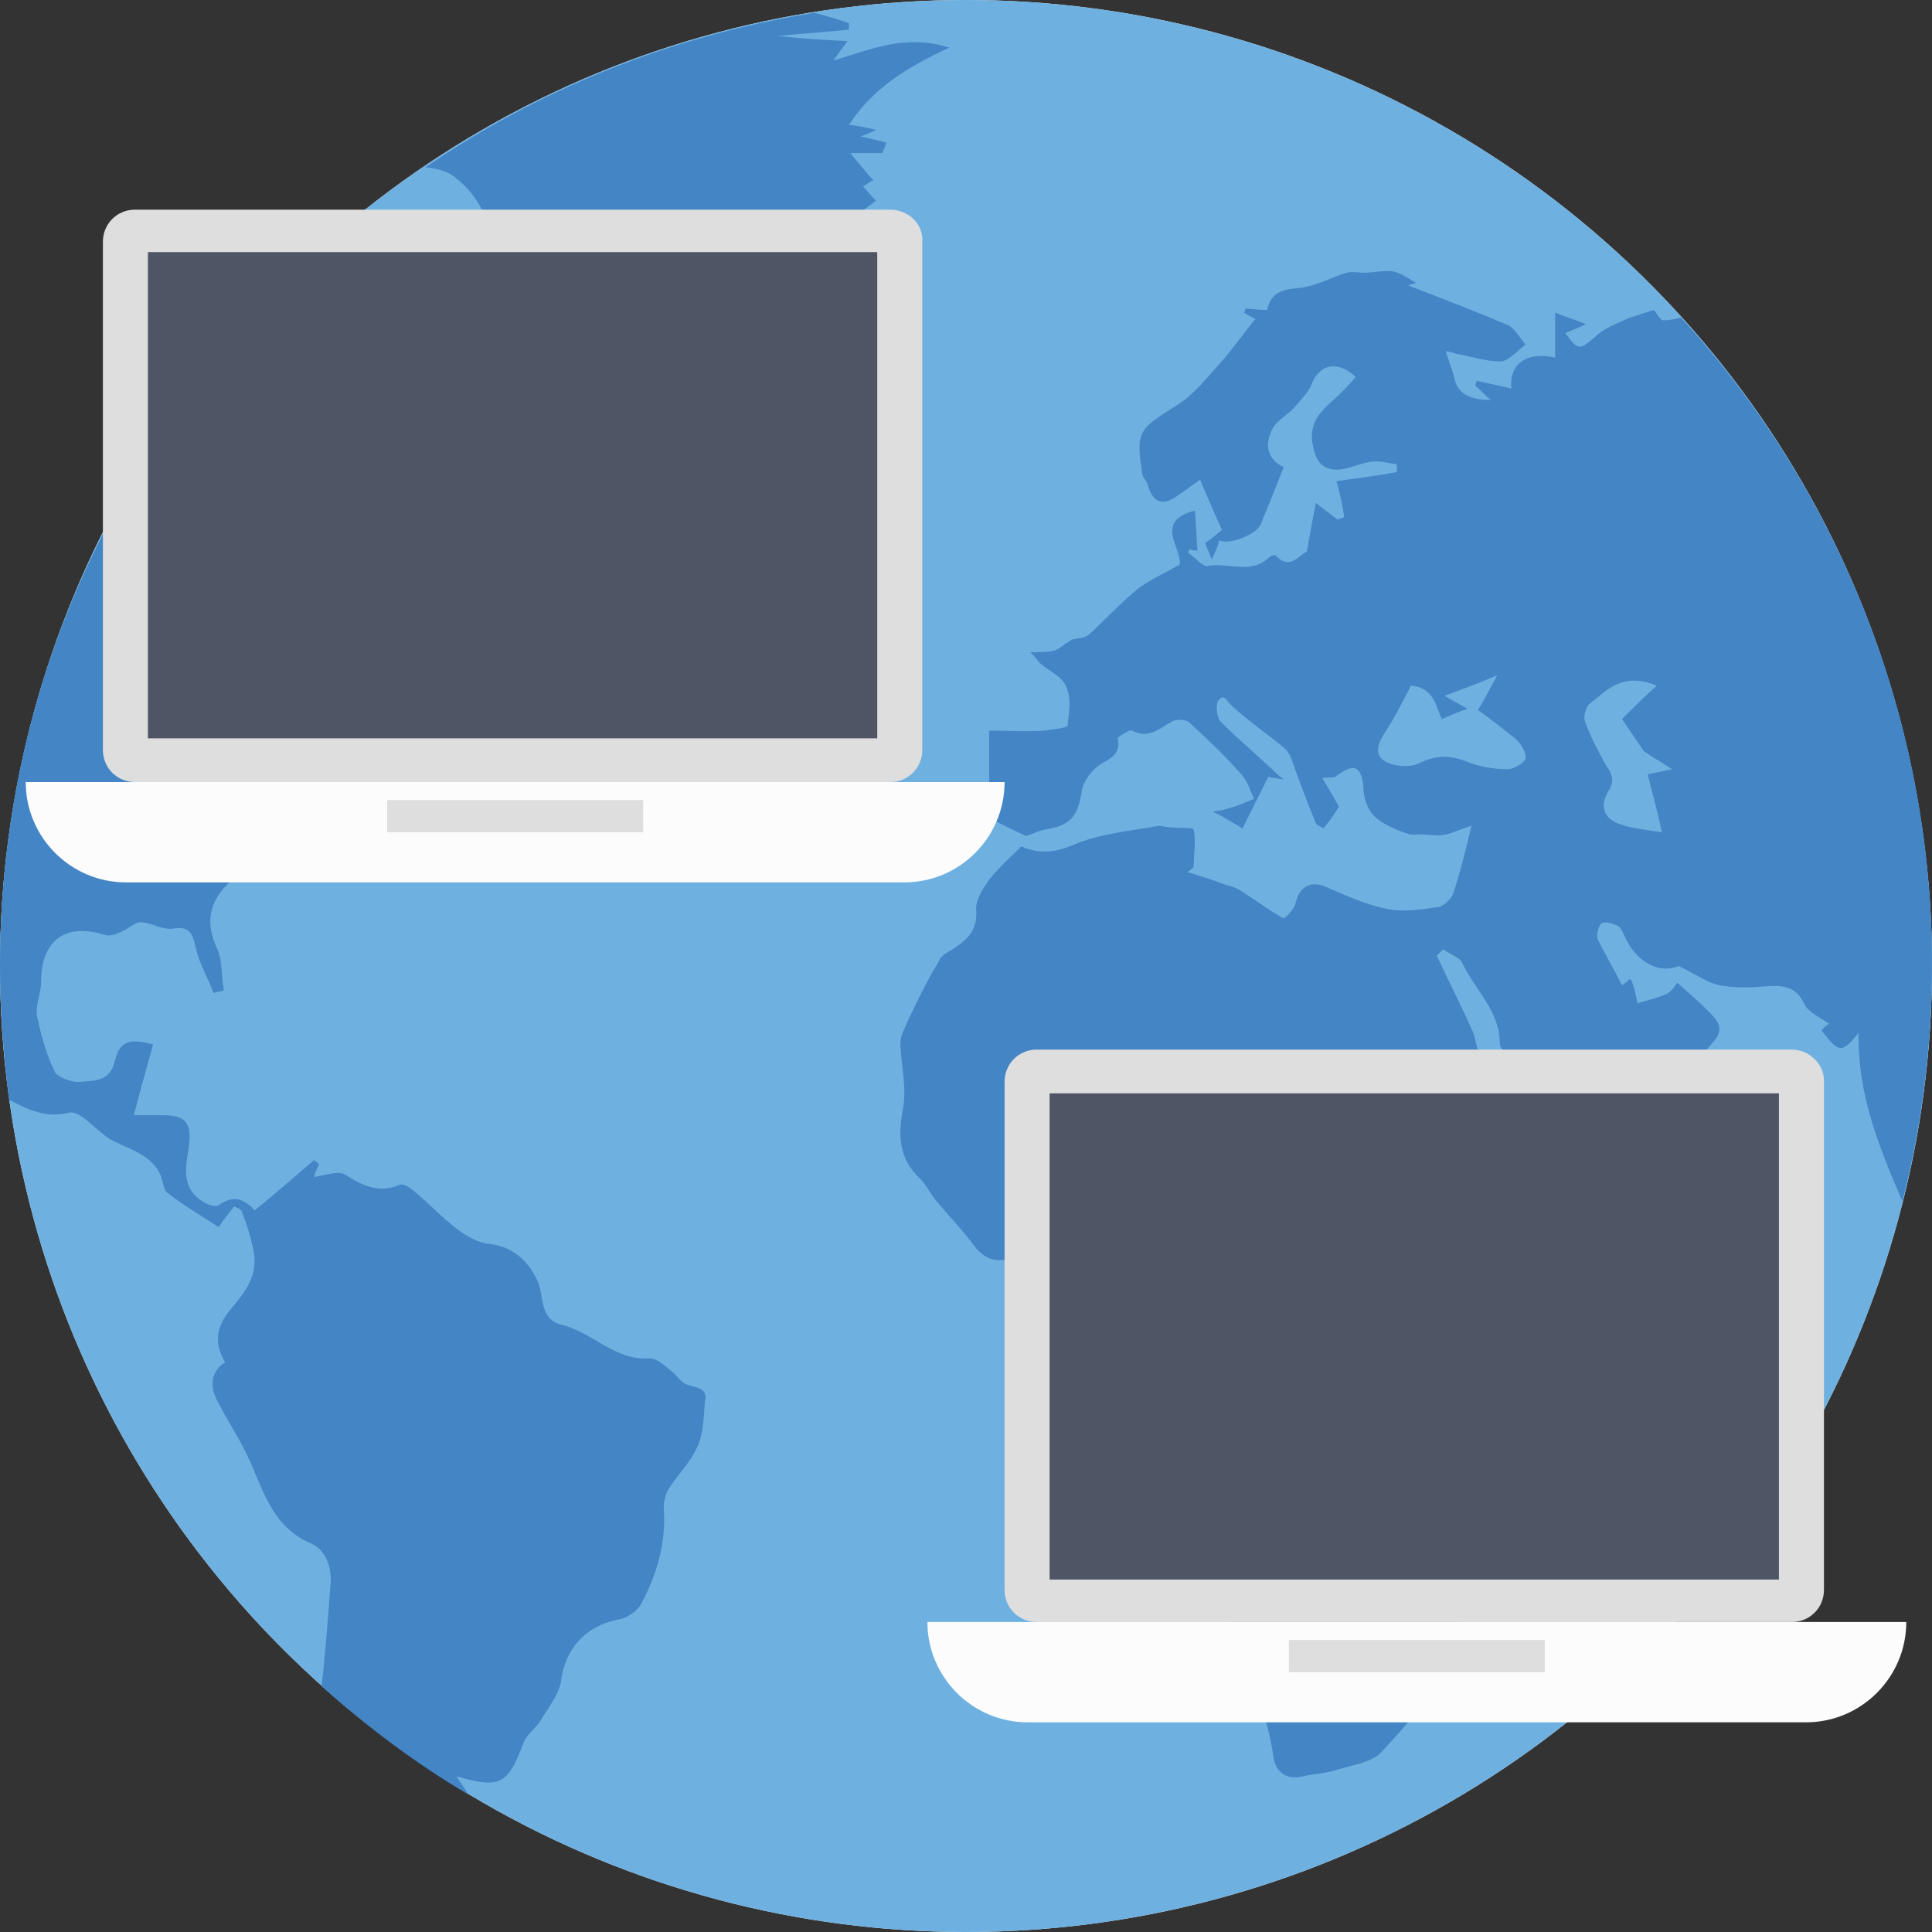 <?xml version="1.0" encoding="iso-8859-1"?>
<!-- Generator: Adobe Illustrator 19.0.0, SVG Export Plug-In . SVG Version: 6.00 Build 0)  -->
<svg version="1.1" id="Layer_1" xmlns="http://www.w3.org/2000/svg" xmlns:xlink="http://www.w3.org/1999/xlink" x="0px" y="0px"
	 viewBox="0 0 509.287 509.287" style="enable-background:new 0 0 509.287 509.287;" xml:space="preserve">
<rect x="0" y="0" width="509.287" height="509.287" fill="#333333" stroke="none"/>
<circle style="fill:#F1F3F7;" cx="254.644" cy="254.644" r="254.644"/>
<circle style="fill:#6EB1E1;" cx="254.644" cy="254.644" r="254.644"/>
<g>
	<path style="fill:#4485C5;" d="M443.168,83.751c-1.695,0.339-3.052,0.678-4.747,0.678c-0.678,0-1.695-1.695-2.374-2.713
		c-2.374,0.678-4.408,1.356-6.442,2.034c-3.052,1.356-6.781,2.713-9.155,5.086c-4.069,3.391-4.408,3.73-7.799-1.017
		c1.356-0.678,2.713-1.017,5.425-2.374c-3.391-1.356-5.764-2.034-8.138-3.052c0,4.747,0,8.138,0,11.868
		c-7.46-1.695-12.207,1.695-11.529,8.138c-3.052-0.678-6.103-1.356-9.155-2.034c0,0.339-0.339,0.678-0.339,1.356
		c1.356,1.017,2.374,2.374,4.069,3.73c-5.764,0-8.816-2.034-9.494-5.425c-0.678-2.713-1.695-5.086-2.374-7.46
		c0.339,0,1.695,0.339,2.713,0.678c3.73,0.678,7.799,2.034,11.528,2.034c2.374,0,4.408-2.713,6.781-4.408
		c-1.356-1.695-2.713-4.069-4.408-5.086c-8.816-3.73-17.632-7.121-26.448-10.511c-0.339,0,0.678-0.339,2.034-0.678
		c-2.713-1.695-4.408-2.713-6.103-3.052c-2.374-0.339-5.086,0.339-7.46,0.339c-1.695,0-3.391-0.339-4.747,0
		c-4.408,1.356-8.477,3.73-12.885,4.069s-7.121,1.356-8.138,5.764c-2.034,0-3.73-0.339-5.764-0.339c0,0.339,0,0.678-0.339,1.017
		c1.017,0.678,2.374,1.356,3.052,1.695c-3.391,4.069-6.103,8.138-9.494,11.868c-3.391,3.73-6.781,8.138-11.189,10.85
		c-10.172,6.442-10.85,6.781-9.155,17.971c0,1.017,1.017,1.695,1.356,2.713c1.356,5.086,4.069,6.103,8.138,3.052
		c2.034-1.356,3.73-2.713,5.764-4.069c2.034,4.747,3.73,8.816,5.764,13.224c-1.356,1.017-2.713,2.374-4.408,3.391
		c0.339,1.356,1.017,2.374,1.695,4.408c1.017-2.034,1.695-3.73,2.034-5.086c2.374,1.356,9.494-1.356,10.85-4.069
		c2.034-5.086,4.069-9.833,6.103-15.258c-4.069-1.695-5.425-5.764-2.713-10.511c1.356-2.034,4.069-3.391,5.764-5.425
		c1.695-2.034,3.73-4.069,4.408-6.103c2.034-5.086,6.781-6.103,11.528-1.695c-1.356,1.695-3.052,3.391-4.408,4.747
		c-4.069,3.73-8.477,6.781-6.781,13.902c1.017,4.408,3.052,6.103,7.121,5.764c2.713-0.339,5.425-1.695,8.138-2.034
		c2.034-0.339,4.408,0.339,6.781,0.678c0,0.678,0,1.356,0,2.034c-5.425,1.017-10.85,1.695-15.936,2.374
		c1.017,3.73,1.695,6.781,2.034,9.494c-0.678,0.339-1.017,0.339-1.695,0.678c-1.356-1.017-2.713-2.034-5.764-4.408
		c-1.017,5.086-1.695,8.816-2.374,12.885c-2.034,0.678-4.408,5.086-8.138,1.017c-0.339-0.339-1.356,0-1.695,0.339
		c-4.747,4.747-10.85,1.356-16.276,2.374c-1.356,0.339-3.391-2.374-5.086-3.391c0,0,0-0.678,0.339-1.017
		c0.678,0.339,1.356,0.339,2.034,0.339c-0.339-3.73-0.339-7.121-0.678-10.511c-11.189,2.713-3.052,10.511-4.069,14.241
		c-4.747,2.713-8.816,4.408-11.868,7.121c-4.069,3.391-7.799,7.46-11.868,11.189c-1.017,1.017-2.713,1.017-4.408,1.356
		c-0.678,0.339-1.017,0.678-1.695,1.017c-1.017,0.678-2.034,1.695-3.391,2.034c-1.695,0.339-3.391,0.339-6.103,0.339
		c1.695,1.695,2.034,2.374,2.713,3.052c2.374,2.034,5.764,3.391,6.781,6.103c1.356,3.052,0.678,6.781,0.339,10.172
		c0,0.678-4.069,1.017-6.103,1.356c-5.086,0.339-9.833,0-14.58,0c0,9.155,0,16.954,0,23.057c4.069,2.034,6.781,3.391,9.833,4.747
		c1.017-0.339,3.052-1.356,4.747-1.695c6.781-1.017,8.816-3.391,9.833-10.172c0.339-2.374,2.374-5.086,4.069-6.442
		c2.713-2.034,6.442-2.713,5.425-7.46c0-0.339,3.052-2.374,3.73-2.034c4.408,2.374,7.46-0.678,10.511-2.374
		c1.017-0.678,3.73-0.678,4.747,0.339c4.747,4.408,9.494,8.816,13.563,13.563c1.695,1.695,2.374,4.408,3.391,6.442
		c-2.374,1.017-4.747,2.034-7.46,2.713c-0.678,0.339-1.695,0.339-3.391,0.678c3.391,1.695,5.425,3.052,7.799,4.408
		c2.374-4.747,4.408-8.816,6.781-13.563c0,0,1.695,0.339,4.069,0.678c-1.695-1.356-2.373-2.034-3.052-2.713
		c-4.408-4.069-9.155-8.138-13.563-12.546c-1.017-1.017-1.356-4.408-0.678-5.425c1.695-2.374,2.374,0.339,3.73,1.356
		c4.408,4.069,9.494,7.46,13.902,11.189c0.678,0.678,1.356,1.695,1.695,2.713c2.034,5.764,4.069,11.189,6.442,16.954
		c0.339,0.678,1.695,1.017,2.034,1.356c1.695-2.034,3.052-4.069,4.069-5.764c-1.356-2.374-2.713-4.747-4.408-7.46
		c1.695-0.339,2.713,0,3.391-0.339c3.73-2.713,6.781-4.408,7.46,2.713c0,2.713,1.017,5.764,2.713,7.46
		c2.374,2.374,5.764,3.73,8.816,4.747c1.356,0.678,3.391,0,5.086,0.339c1.695,0,3.052,0.339,4.747,0
		c2.034-0.339,3.73-1.356,7.121-2.374c-1.695,7.121-3.052,12.546-4.747,17.632c-0.339,1.356-2.374,3.391-3.73,3.73
		c-4.408,0.678-9.155,1.356-13.224,0.678c-5.425-1.017-10.85-3.391-16.276-5.764c-4.408-2.034-7.46-0.339-8.477,4.408
		c-0.339,1.356-2.713,3.73-3.052,3.73c-3.73-2.034-6.781-4.408-10.511-6.781c-1.356-1.017-3.052-1.695-4.747-2.034
		c-3.391-1.356-6.781-2.373-10.172-3.391c0.678-0.339,1.017-0.678,1.695-1.356c0-3.391,0.678-6.781,0-9.833
		c0-0.678-4.408-0.339-6.781-0.678c-0.678,0-1.695-0.339-2.374-0.339c-7.46,1.356-15.597,2.034-22.718,5.086
		c-5.425,2.374-9.833,2.034-13.563,0.339c-3.052,3.052-6.103,5.764-8.477,8.816c-1.695,2.374-3.73,5.425-3.391,8.138
		c0.339,5.764-3.052,8.138-6.781,10.511c-1.356,0.678-2.713,1.695-3.052,2.713c-3.391,5.764-6.442,11.868-9.155,17.971
		c-0.678,1.356-1.017,2.713-1.017,4.408c0.339,5.764,1.695,11.528,0.678,16.615c-1.356,7.121-1.017,13.224,4.408,18.31
		c2.034,2.034,3.052,4.747,5.086,6.781c3.052,3.73,6.442,7.121,9.155,10.85c3.73,5.086,8.138,4.747,13.224,2.034
		c0.678-0.339,2.034-0.678,2.713-0.339c6.103,2.034,10.85-0.678,15.936-3.052c4.747-2.034,9.833-3.052,11.868,4.069
		c0.339,0.678,2.034,1.695,3.052,1.695c8.477,0,10.172,1.356,8.138,9.494c-1.695,7.46-1.017,13.563,4.408,18.988
		c1.356,1.356,2.374,3.73,3.052,6.103c1.695,5.764,3.052,11.528,4.069,17.293c0.339,2.034-0.678,4.408-1.356,6.442
		c-3.052,7.46-6.103,14.58-1.695,23.057c2.713,5.425,3.73,11.528,5.764,17.632c2.034,5.764,4.069,11.189,6.103,16.615
		c1.695,4.747,3.052,9.833,3.73,14.919c0.678,4.069,3.391,6.103,7.799,5.086c2.713-0.678,5.764-0.678,8.816-1.695
		c4.408-1.356,9.833-2.034,12.207-5.086c6.103-6.781,13.563-13.563,12.546-24.074c0-0.678,1.017-2.374,2.034-2.374
		c7.799-2.713,6.103-8.138,4.747-13.902c-0.339-2.034-0.678-4.747,0.339-6.103c3.052-3.391,6.781-6.103,9.833-9.155
		c2.034-1.695,4.747-3.73,4.747-5.764c0-6.103-0.678-12.207-1.356-18.31c-0.678-5.764-3.73-12.546-1.695-16.954
		c3.391-8.138,8.477-16.615,14.919-22.04c8.816-7.799,12.546-17.632,17.293-27.465c1.017-2.374,0.678-5.086,1.017-7.799
		c-3.73,0.678-6.442,1.356-9.494,2.034c-3.052,0.678-6.442,2.713-8.816,2.034c-2.034-0.678-2.713-5.086-4.747-7.46
		c-4.747-5.764-11.189-10.172-12.885-18.31c-0.678-3.052-2.374-6.103-3.391-9.155c-0.678-1.695-0.678-3.391-1.356-4.747
		c-3.052-6.781-6.442-13.563-9.494-20.005c0.678-0.678,1.017-1.017,1.695-1.695c1.695,1.356,4.408,2.034,5.086,3.73
		c3.391,7.121,9.833,12.546,9.833,21.023c0,0.678,0.339,1.356,1.017,2.034c6.781,6.442,9.155,14.58,10.511,23.735
		c0.339,1.356,0.678,2.713,1.356,4.408c3.052-1.017,5.764-2.034,8.138-3.391c8.477-4.747,16.954-9.155,24.752-14.919
		c4.069-3.052,6.781-8.138,10.511-12.207c3.391-3.73,0.678-6.103-1.695-8.477s-4.747-4.408-7.799-7.121
		c-0.339,0.339-1.356,2.374-3.052,3.052c-2.374,1.017-5.086,1.695-7.46,2.373c-0.339-1.695-0.678-3.73-1.356-5.425
		c0-0.339-0.339-0.678-0.678-1.017c-0.678,0.678-1.356,1.356-2.034,1.695c-2.034-4.069-4.408-8.138-6.442-12.207
		c-0.339-1.017,0.339-3.73,1.017-4.069c1.017-0.678,3.052,0,4.408,0.678c1.017,0.678,1.356,2.034,2.034,3.391
		c3.391,6.781,9.494,9.155,13.902,7.121c4.408,2.034,7.46,4.408,10.85,5.086c3.73,0.678,7.46,0.678,11.189,0.339
		c4.408-0.339,8.816-0.678,11.189,4.747c1.017,2.034,4.069,3.391,6.442,5.086c-0.678,0.339-1.356,1.017-2.034,1.695
		c4.747,6.103,5.425,6.103,9.833,0.678c-0.339,16.276,5.425,30.177,11.528,44.419c5.086-20.005,7.799-41.028,7.799-62.728
		C509.287,188.864,484.196,128.848,443.168,83.751z M397.393,202.766c-3.73,0-7.46-0.678-10.85-2.034
		c-4.408-1.695-7.799-1.695-12.207,0.339c-2.374,1.356-6.781,1.017-9.155-0.339c-3.052-1.695-2.034-4.747,0-7.799
		c2.713-4.069,4.747-8.477,6.781-12.207c6.442,0.678,6.442,5.764,8.138,8.816c2.374-1.017,4.747-2.034,6.781-2.713
		c-1.356-0.678-3.052-1.695-6.103-3.391c5.425-2.034,9.155-3.391,13.902-5.425c-2.034,3.73-3.391,6.442-5.086,9.155
		c3.391,2.374,6.781,5.086,10.172,7.799c1.356,1.356,2.713,3.73,2.374,5.086C401.801,201.07,399.089,202.766,397.393,202.766z
		 M434.352,204.122c1.017,4.408,2.374,8.816,3.73,15.258c-4.747-0.678-7.799-1.017-10.85-2.034
		c-5.086-1.695-5.425-5.425-3.052-9.155c1.695-2.713,0.339-4.747-1.017-6.781c-2.034-3.73-4.069-7.46-5.425-11.528
		c-0.339-1.017,0.339-3.73,1.356-4.408c4.408-3.391,8.477-8.477,17.632-4.747c-3.73,3.391-6.103,5.764-9.155,8.816
		c2.034,3.052,4.408,6.442,5.764,8.477c2.374,1.695,4.408,2.713,7.46,4.747C437.404,203.444,436.048,203.783,434.352,204.122z"/>
	<path style="fill:#4485C5;" d="M180.726,364.842c-1.356-0.678-2.374-2.374-3.73-3.391c-1.695-1.356-3.73-3.391-5.764-3.391
		c-9.155,0.678-14.919-6.781-23.057-8.816c-6.103-1.356-4.747-7.799-6.442-11.528c-2.713-5.764-6.781-9.155-12.885-9.833
		c-3.052-0.339-5.764-2.034-8.138-3.73c-4.069-3.052-7.46-6.781-11.189-9.833c-1.017-1.017-3.052-2.374-4.069-2.034
		c-5.425,2.373-9.833,0.339-14.58-2.713c-1.695-1.017-5.425,0.339-8.138,0.678c0.339-1.356,1.017-2.373,1.356-3.391
		c-0.339-0.339-0.678-0.678-1.356-1.017c-5.086,4.408-10.172,8.816-15.597,13.224c-2.374-2.713-5.425-4.408-9.494-1.356
		c-1.017,0.678-3.391-0.339-4.747-1.356c-5.425-3.73-3.73-9.494-3.052-14.58c0.678-5.764-1.017-7.799-6.781-7.799
		c-2.374,0-5.086,0-7.799,0c1.695-6.442,3.391-12.546,5.086-18.649c-6.442-1.695-8.816-1.017-10.172,4.747
		c-1.356,5.086-5.425,4.747-8.816,5.086c-2.034,0.339-5.764-1.017-6.781-2.374c-2.374-4.747-3.73-9.833-4.747-14.58
		c-0.678-3.052,1.017-6.442,1.017-9.494c0-10.85,6.442-15.597,16.954-12.207c1.356,0.339,3.052-0.339,4.408-1.017
		c1.695-0.678,3.391-2.374,4.747-2.374c2.713,0,5.764,2.034,8.477,1.695c5.425-1.017,5.425,2.374,6.442,6.103
		c1.017,3.73,3.052,7.121,4.408,10.85c1.017-0.339,1.695-0.339,2.713-0.678c-0.678-3.73-0.339-7.799-1.695-10.85
		c-3.73-7.799-1.695-13.902,4.747-18.988c2.034-1.356,4.069-2.713,5.764-4.408c1.356-1.356,2.034-3.052,2.713-5.086
		c0.678-3.052-1.356-5.425,2.034-9.155c4.069-4.747,5.425-11.189,13.224-12.207c-1.017-7.46,6.442-13.902,15.936-14.58
		c-1.017,1.695-2.034,4.069-2.713,6.103c0.339,0,1.017,0.339,1.356,0.339c5.425-3.052,10.511-6.103,15.936-8.816
		c-0.678-1.356-1.356-2.374-1.356-2.374c-2.713,1.017-5.425,3.391-7.121,2.713c-2.374-0.678-3.73-3.73-5.425-5.764
		c-0.678-1.017-1.356-1.695-2.034-2.374c1.017-0.678,2.713-1.695,4.747-3.391c-6.442-4.069-10.511,0.339-14.919,1.695
		c4.747-5.086,9.494-9.494,17.293-7.799c4.747,1.017,9.494,0.678,12.885-3.391c0.678-0.678,2.713-0.678,4.069-0.678
		c4.069-3.391,4.747-7.46,2.034-9.494c-3.391-2.374-7.121-4.408-10.172-7.121c-1.695-1.356-3.391-3.391-4.408-5.425
		c-2.713-5.764-5.425-11.528-8.138-17.632c-3.052,4.069-5.764,7.121-8.138,10.172c-0.678,0-1.695,0-2.374,0
		c-2.034-4.069-4.069-7.799-6.442-12.546c-5.764-4.747-12.885-8.138-21.362-6.442c0,5.764,0,11.189,0,17.971
		c6.781,6.103,6.103,10.172-4.069,16.615c-0.678,4.747,5.764,10.511-3.391,15.258c-2.374-6.103-4.408-11.528-6.442-16.275
		c-7.46-3.052-14.919-6.103-22.718-9.494C10.511,171.91,0,211.921,0,254.644c0,11.868,1.017,23.735,2.374,35.264
		c0.678,0.339,1.356,0.678,2.034,1.017c4.069,2.034,8.138,3.73,13.902,2.373c3.052-0.678,7.46,5.425,11.528,7.46
		c4.747,2.374,10.172,3.73,12.546,9.155c0.678,1.695,0.678,4.069,2.034,4.747c4.408,3.391,9.155,6.103,13.224,8.816
		c1.356-2.034,2.713-3.73,4.069-5.425c0,0,2.034,0.678,2.034,1.356c1.356,3.391,2.374,6.781,3.052,10.172
		c1.356,6.442-2.034,10.85-5.764,15.258c-4.069,4.747-4.747,9.155-1.695,14.241c-4.069,2.713-4.069,6.781-1.695,10.85
		c2.034,4.069,4.747,8.138,6.781,12.207c4.747,9.155,6.442,20.005,17.632,24.752c3.73,1.695,5.425,6.103,5.086,10.511
		c-0.678,9.155-1.356,18.31-2.374,27.126c11.868,10.511,24.752,20.344,38.654,28.482c-1.017-1.695-2.034-3.052-3.052-4.747
		c11.528,3.391,13.563,2.034,17.632-8.816c0.678-2.034,3.052-3.73,4.408-5.764c2.034-3.391,4.747-6.781,5.425-10.172
		c1.017-8.816,6.442-14.919,15.258-16.615c2.374-0.339,5.086-2.374,6.103-4.408c4.069-7.799,6.442-15.936,5.764-24.752
		c0-1.695,0.339-3.391,1.017-4.747c2.374-4.069,6.103-7.46,7.799-11.528c1.695-3.391,1.695-7.799,2.034-11.868
		C186.829,365.521,183.099,365.86,180.726,364.842z"/>
	<path style="fill:#4485C5;" d="M124.44,161.399L124.44,161.399C124.44,161.399,124.101,161.399,124.44,161.399L124.44,161.399z"/>
	<path style="fill:#4485C5;" d="M120.032,46.792c6.442,5.086,10.172,12.546,8.477,20.344c4.408,1.695,8.477,3.052,12.546,4.408
		c-0.339,0.678-0.339,1.017-0.678,1.695c-8.138-1.017-8.138-1.017-10.511,5.086c2.713,0.339,5.425,0.678,7.799,1.017
		c0.339-0.678,0.678-1.356,1.017-2.034c-1.017-0.339-2.374-0.678-3.391-1.356c0.339-0.339,1.017-1.017,1.356-1.356
		c1.356,1.695,3.73,3.052,4.408,4.747c0.678,2.713-0.678,3.73-4.069,4.069c-1.356,0-3.052,5.086-2.713,7.46
		c0.339,3.391,2.374,6.781,4.069,10.172c3.73,8.138,5.764,17.971,17.293,19.666c1.017,0,1.695,1.356,2.374,2.034
		c2.713,2.374,4.747,2.374,5.764-1.356c1.695-5.086,1.695-10.511,6.103-14.58c0.678-0.678,0.339-2.034,0.678-3.391
		c0.339-4.069,2.713-6.103,6.442-6.442c5.764-0.339,10.172-3.052,13.902-7.46c1.695-2.034,4.747-3.391,7.121-4.069
		c7.799-2.034,15.936-3.391,22.379-9.833c-3.391-0.678-6.442-1.356-9.155-1.695c1.017-1.695,2.034-3.052,2.713-4.069
		c3.052,1.356,6.103,3.052,10.172,5.086c-1.356-6.442-2.374-11.189-3.052-14.919c3.391-2.374,6.781-4.747,9.833-7.121
		c-1.356-1.356-2.374-2.713-3.391-3.73c1.017-0.678,2.034-1.356,2.713-1.695c-2.034-2.034-3.73-4.408-6.103-7.121
		c2.374,0,5.425,0,8.477,0c0-0.339,0.678-1.356,1.017-2.713c-2.034-0.678-4.069-1.017-6.781-1.695
		c2.034-0.678,2.713-1.017,4.069-1.695c-2.713-0.678-4.408-1.017-7.121-1.356c6.442-9.833,15.597-15.258,26.448-20.344
		c-11.868-3.73-21.023,0.678-30.517,3.391c1.356-2.034,2.713-3.73,3.73-5.086c-6.442-0.339-12.207-0.678-18.31-1.356
		c6.442-0.678,12.546-1.017,18.649-1.695c0-0.678,0-1.017,0-1.695c-3.052-1.017-6.103-2.034-9.155-2.713
		c-37.637,6.103-72.223,20.005-102.4,40.689C114.946,44.419,117.997,45.097,120.032,46.792z"/>
</g>
<path style="fill:#DEDEDF;" d="M472.328,276.683H273.293c-4.747,0-8.477,3.73-8.477,8.477v133.934c0,4.747,3.73,8.477,8.477,8.477
	h199.036c4.747,0,8.477-3.73,8.477-8.477V285.499C481.144,280.752,477.076,276.683,472.328,276.683z"/>
<rect x="276.683" y="288.212" style="fill:#4F5565;" width="192.254" height="128.17"/>
<path style="fill:#FCFCFD;" d="M244.472,427.571c0,14.58,11.868,26.448,26.448,26.448h205.139c14.58,0,26.448-11.868,26.448-26.448
	H244.472z"/>
<g>
	<rect x="339.751" y="432.318" style="fill:#DEDEDF;" width="67.476" height="8.477"/>
	<path style="fill:#DEDEDF;" d="M234.638,55.269H35.603c-4.747,0-8.477,3.73-8.477,8.477v133.934c0,4.747,3.73,8.477,8.477,8.477
		h199.036c4.747,0,8.477-3.73,8.477-8.477V63.746C243.454,58.999,239.385,55.269,234.638,55.269z"/>
</g>
<rect x="38.993" y="66.458" style="fill:#4F5565;" width="192.254" height="128.17"/>
<path style="fill:#FCFCFD;" d="M6.781,206.156c0,14.58,11.868,26.448,26.448,26.448h205.139c14.58,0,26.448-11.868,26.448-26.448
	H6.781z"/>
<rect x="102.061" y="210.903" style="fill:#DEDEDF;" width="67.476" height="8.477"/>
<g>
</g>
<g>
</g>
<g>
</g>
<g>
</g>
<g>
</g>
<g>
</g>
<g>
</g>
<g>
</g>
<g>
</g>
<g>
</g>
<g>
</g>
<g>
</g>
<g>
</g>
<g>
</g>
<g>
</g>
</svg>
